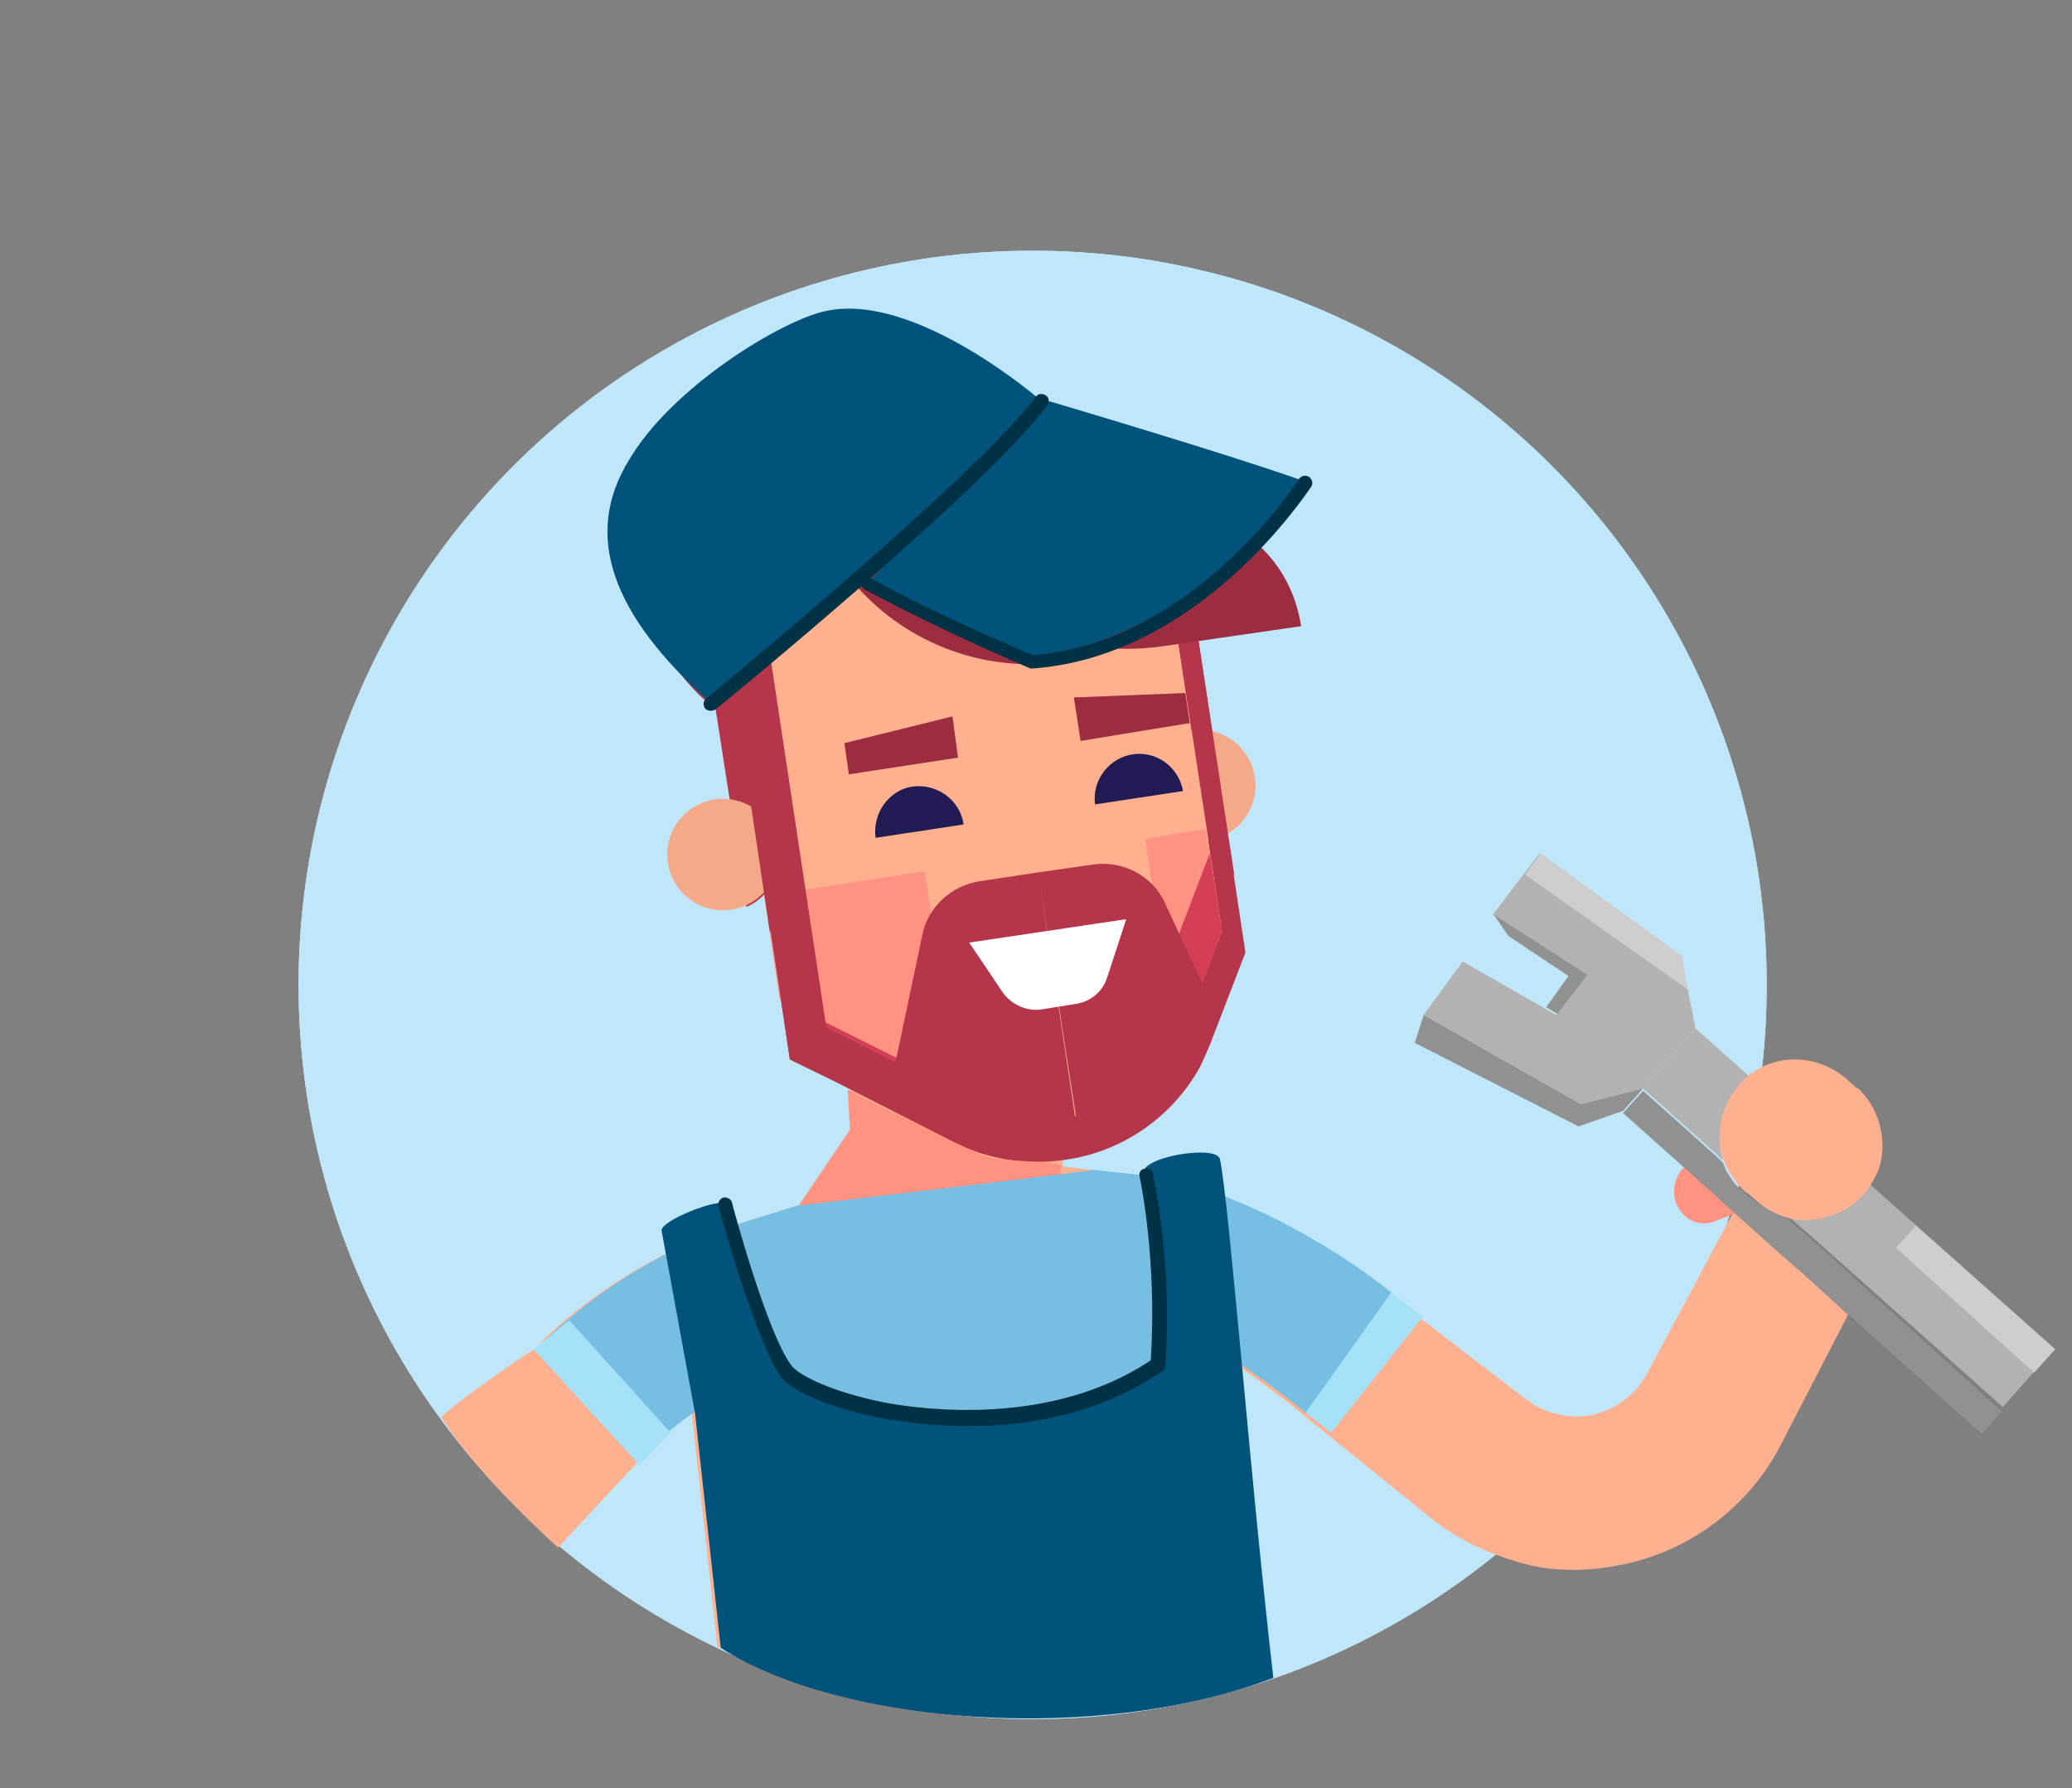 <svg id="Calque_1" xmlns="http://www.w3.org/2000/svg" viewBox="0 0 186 160.5"><rect x="0" y="0" width="186" height="160.5" fill="#808080" stroke="none"/><style>.st0{fill:#bfe6f9}.st1{fill:none}.st2{fill:#ffb18f}.st3{fill:#b5364a}.st4{fill:#f4a989}.st5{fill:#221c54}.st6{fill:#9c2d40}.st7{fill:#d43f56}.st8{fill:#ff9280}.st9{fill:#fff}.st10{fill:#01537c}.st11{fill:#013144}.st12{fill:#76bee2}.st13{fill:#b2b2b2}.st14{fill:#919191}.st15{fill:#cecece}.st16{fill:#a5e2f9}</style><circle class="st0" cx="92.7" cy="88.4" r="65.9"/><circle class="st0" cx="92.7" cy="88.4" r="65.9"/><path class="st1" d="M102.4 143.9l-2.7-25 2.7 25zm-39.9-17c-1.5 1-2.8 2.1-4.2 3.4l-9.5 9.3c5 3.3 10.3 6.1 16 8.3l-2.3-21zm51-2.8c-.8-.6-1.5-1.1-2.4-1.6l3 28.1c8.4-2.2 16.2-5.7 23.3-10.2-3.2-.6-6.3-2-8.9-4.2l-15-12.1z"/><g transform="translate(29 13)"><path class="st2" d="M66.4 91.7V74H47.3v14.5l-4.6 6.8c5 6.3 25.1 15.4 26.4-3.3-.4 0-1.4-.2-2.7-.3z"/><path class="st3" d="M75.2 28.3l2 3-.6.1 6.2 41.1-3.2 8.3c-.3.7-.6 1.4-.9 2-2.5 4.5-7 7.6-12.1 8.3-3.4.5-6.9 0-10-1.6L46 84.1l-4.1-2-2.2-14.9c-.5.5-1 .9-1.7 1.2L32.5 33l42.7-4.7z"/><ellipse transform="rotate(-8.583 78.71 57.488)" class="st4" cx="78.7" cy="57.5" rx="5" ry="5"/><path class="st2" d="M74.6 30.3l6.1 40.3-3.3 8.5c-.2.5-.5 1.1-.7 1.6-3.3 6-10.8 8.4-17.1 5.3l-2.4-1.2-16-8.1L35 36.3l39.6-6z"/><path class="st5" d="M57.5 61l-7.9 1.2c-.3-2.2 1.2-4.3 3.3-4.6 2.2-.3 4.3 1.2 4.6 3.4zm19.7-3l-7.9 1.2c-.3-2.2 1.3-4.2 3.4-4.5 2.1-.3 4.1 1.1 4.5 3.3z"/><path class="st6" d="M56.5 51.3l-9.7 2.4.4 2.8L57 55l-.5-3.7zm10.9-1.7l10-.4.4 2.7-9.8 1.6-.6-3.9z"/><path class="st7" d="M58 76.5l1.4 9.9-18.2-9.2-1.4-9.9L58 76.5z"/><path class="st8" d="M39.6 67.4l1.4 9.3 16 8-3-19.5-14.4 2.2zm34.2-5.1l2.8 18.4c.3-.5.5-1 .7-1.6l3.3-8.5-1.4-9.2-5.4.9z"/><path class="st2" d="M38.9 62.1l7.8-1.2.8 5.3-7.8 1.2-.8-5.3z"/><path class="st3" d="M76 39.6l1.8-.3 4 26.2-1.8.3-4-26.2z"/><path class="st7" d="M79.6 63.6l1.1 7-1.9 5-3.3-1.3 4.1-10.7z"/><path class="st3" d="M64.2 65.3l-5.3.8c-2.5.4-4.6 2.3-5.1 4.8l-2.7 12.8L68 90.5l-3.8-25.2zm0 0l4.9-.7c2.7-.4 5.4 1 6.5 3.5l3.9 8.4c.7 1.6.3 3.4-1 4.7l-10.4 9.3-3.9-25.2z"/><path class="st9" d="M72.1 69.5l-1.7 5.2c-.4 1.3-1.5 2.2-2.8 2.4l-3.1.5c-1.3.2-2.6-.4-3.4-1.4L58 71.6l14.1-2.1z"/><path class="st3" d="M37.7 29.7L45.9 84l-4-2-7.8-51.7 3.6-.6z"/><path class="st3" d="M66.7 26.2l6.9 6.2-37 5.6 2.2 14.6c-1.9-.8-3.8-2-5.2-3.4-2.6-2.7-4.4-6.2-4.9-9.9l-1.6-10.5 5.3-.8 34.3-1.8z"/><path class="st3" d="M74.5 31.4l1.7.9c1.4 9.4.2 6.4-9.2 7.8-7.5 1.1-14.8-2.8-18-9.3-.8-1.6-1.3-3.3-1.6-5.2L64.5 23l6.2 8.8c2.8 2.7 3.3-4.3 3.8-.4zM36 33.6l2.8 19c-1.9-.8-3.8-2-5.2-3.4-2.5-2.5-4.3-5.8-4.9-9.4l-.7-4.9 8-1.3z"/><path class="st6" d="M87.8 43.2L75.4 45c-4.8.7-9.3-.2-13.2-2.4l.6 4c-7.1-.2-13.6-4.1-17.1-10l-9 1.4c-2.9.4-5.6-1.5-6.1-4.5L49 30.8c3.2 6.5 10.5 10.5 18 9.3 9.4-1.4 9.4.4 8-8.9l5.3-.8c.7 4.5 6-1.9 3.4 1.5-.6.8-1.3 1.6-2.1 2.3 3.4 1.9 5.6 5.1 6.2 9z"/><ellipse transform="rotate(-8.583 35.91 63.695)" class="st4" cx="35.9" cy="63.7" rx="5" ry="5"/><path class="st3" d="M38.3 58.5l3.2-.5 1.8 12.1-3.2.5-1.8-12.1z"/></g><path class="st10" d="M63.8 63.1C65.4 64.5 93.5 36 93.5 36s-11.2-9.8-19.3-8.1c-4 .8-14 6.9-17.8 13.5-4 6.6-1.6 13.7 7.4 21.7z"/><path class="st8" d="M76.1 97.8l.2 3.6-4.6 6.8s20.1 9.6 23.6-3.6c-.9-.5-5.2-.2-7.1-.9-1.8-.7-12.1-5.9-12.1-5.9z"/><path class="st10" d="M77.9 52.3l14.7 7s15.9-2.6 24.5-16.1c-7-2.5-23.3-7.3-23.3-7.3L77.9 52.3z"/><path class="st11" d="M63.8 63.8c-.2 0-.4-.1-.5-.2-.2-.3-.2-.7.1-.9.2-.2 23.9-19.6 29.6-27.1.2-.3.6-.3.9-.1s.3.6.1.9C88.3 44 65.2 62.9 64.2 63.7c-.1 0-.2.1-.4.1z"/><path class="st11" d="M92.7 60h-.2c-10-4.3-14.8-7.1-14.9-7.1-.3-.2-.4-.6-.2-.8.2-.3.6-.4.8-.2 0 0 4.8 2.8 14.5 6.9 14.4-1.1 23.8-15.6 23.9-15.8.2-.3.6-.4.9-.2s.4.6.2.9c-.4.5-9.9 15.2-25 16.3 0-.1 0 0 0 0z"/><path class="st2" d="M50.1 138.9l8.1-8.7-9.4-9.7s-7.4 4.9-9.2 6.7c3.3 5.3 10.5 11.7 10.5 11.7z"/><path class="st2" d="M155.7 108.6l-7.8 14.6c-1 1.9-2.7 3.2-4.9 3.8-2.1.4-4.3-.1-6-1.4l-12.4-9.5c-5.6-4.5-15-9.7-22.1-10.5l-4.7-.5c0 .1-26.4 3.2-26.4 3.2h-.1l-4.5 1.4c-6.9 2.1-13.2 5.9-18.3 10.8l9.4 9.7c1.3-1.2 2.7-2.4 4.2-3.4l2.3 21c9 3.4 18.9 5.4 29.1 5.4 7.1 0 14-.9 20.5-2.6l-3-28.1c.8.5 5.3 3.8 6 4.5l11.5 9.3c2.6 2.1 5.7 3.4 8.9 4.2 1.3.3 2.6.4 4 .4s2.9-.2 4.4-.5c6.1-1.3 11.3-5.3 14.1-10.8l6-11.6-10.2-9.4z"/><path class="st12" d="M124.9 116c-5.6-4.5-15-9.7-22.1-10.5l-4.7-.5c0 .1-26.4 3.2-26.4 3.2h-.1l-4.5 1.4c-6.9 2.1-13.2 5.9-18.3 10.8l9.4 9.7c1.3-1.2 2.7-2.4 4.2-3.4l2.3 21c9 3.4 18.9 5.4 29.1 5.4 7.1 0 14-.9 20.5-2.6l-3-28.1c.8.5 5.3 3.8 6 4.5l7.6-10.9z"/><path class="st10" d="M59.4 110.5l3 16.4 2.3 21c10.7 6.9 33.9 8.7 49.6 2.7-1.9-16.1-4-43.2-4.8-46.6-.4-1.3-7.6-.1-6.8 1.5s2.2 9.1 1 17c-.7 5.2-30.7 6.8-33.3.4-2.6-6.5-4.2-12.4-5.3-14.8-.3-.7-6 1.5-5.7 2.4z"/><path class="st11" d="M86.9 128c-3.2 0-6-.4-7.7-.7-4.6-.9-8.3-2.4-9.3-4-2.1-3.2-5.3-14.5-5.4-15-.1-.3.1-.7.4-.8.3-.1.7.1.8.4 0 .1 3.1 11.6 5.3 14.6.7 1 3.9 2.5 8.5 3.4 3.3.6 14.8 2.2 23.8-3.8.6-9.2-1-16.5-1-16.5-.1-.3.1-.7.5-.7.3-.1.7.1.7.5 0 .1 1.8 7.7 1.1 17.2 0 .2-.1.4-.3.5-5.8 3.9-12.1 4.9-17.4 4.9z"/><path class="st13" d="M147.5 97.7l-5.6 1.4-14.1-8 3.5-4.8 8.4 4.8 2.7-3.5-8.4-5.5 4.2-5.5 12.7 9.2 1.3 6.5-4.7 5.4z"/><path class="st14" d="M145.7 99.7l-4 1.4-14.7-7.5.8-2.5 14.1 8 5.6-1.4-1.8 2zm-11.6-17.6l1.3 1.9 5.4 3.6-2 2.8 1 .6 2.7-3.5-8.4-5.4z"/><path class="st15" d="M136.9 78.5l14.6 10.3-.5-3-12.7-9.2-1.4 1.9z"/><path class="st13" d="M172.1 110.1l12.4 11-18.2-16.2c-.2.7-.6 1.4-1.1 2l-.5.5c-1 .9-2.2 1.3-3.5 1.4-.4 0-.9 0-1.3-.1l1 .8 2.2 1.9 16.7 14.9-1.8 2 4.8-5.4-12.4-11 1.7-1.8zm-24.6-12.4l6.7 6 .3.3.2.2c0-.1-.1-.2-.1-.3s0-.2-.1-.3c-.3-1.6 0-3.2 1-4.7l.3-.3c.5-.6 1.2-1.1 1.9-1.4l-5.5-4.9-4.7 5.4z"/><path class="st8" d="M156.2 108.3l-4.1-4.1c-1.4.5-2.1 2.1-1.7 3.6.4 1.2 1.4 2 2.5 2 .3 0 .5 0 .8-.1l2.1-.8.8-.3-.4-.3z"/><path class="st14" d="M162.9 111.5l-2.2-1.9-1-.8c-.9-.2-1.8-.6-2.6-1.3l-.7-.6-.1-.1c-.5-.4-.9-1-1.2-1.5-.2-.3-.3-.6-.4-.9l-.2-.2-.3-.3-6.7-6-1.8 2 5.6 5 2.8 2.5.3.3 5 4.5 2.3 2 16.2 14.5 1.8-2-16.8-15.2z"/><path class="st2" d="M167.1 98c-.1-.2-.3-.3-.5-.4l-.9-.8c-2.1-1.8-5-2.2-7.4-1.1-.8.4-1.6.9-2.2 1.7-.1.1-.2.3-.3.4-1.3 1.6-1.7 3.8-1.3 5.6 0 .1 0 .2.1.3 0 .1.1.2.1.3.1.4.3.7.5 1.1.4.7.8 1.3 1.5 1.9l.2.1.8.7c.9.8 2 1.3 3.1 1.6.5.1 1.1.2 1.6.1 1.5-.1 3-.6 4.3-1.7l.6-.6c.6-.7 1.1-1.6 1.4-2.4.7-2.3.1-5-1.6-6.8z"/><path class="st16" d="M51.1 118.5l-3.2 2.6 9.5 10.4 2.8-2.9-9.1-10.1zm73.8-2.5l-7.7 10.8 2.3 1.8 8.2-10.4-2.8-2.2z"/><path class="st15" d="M170.2 112l12.4 11.2 1.9-2.1L172 110l-1.8 2z"/></svg>